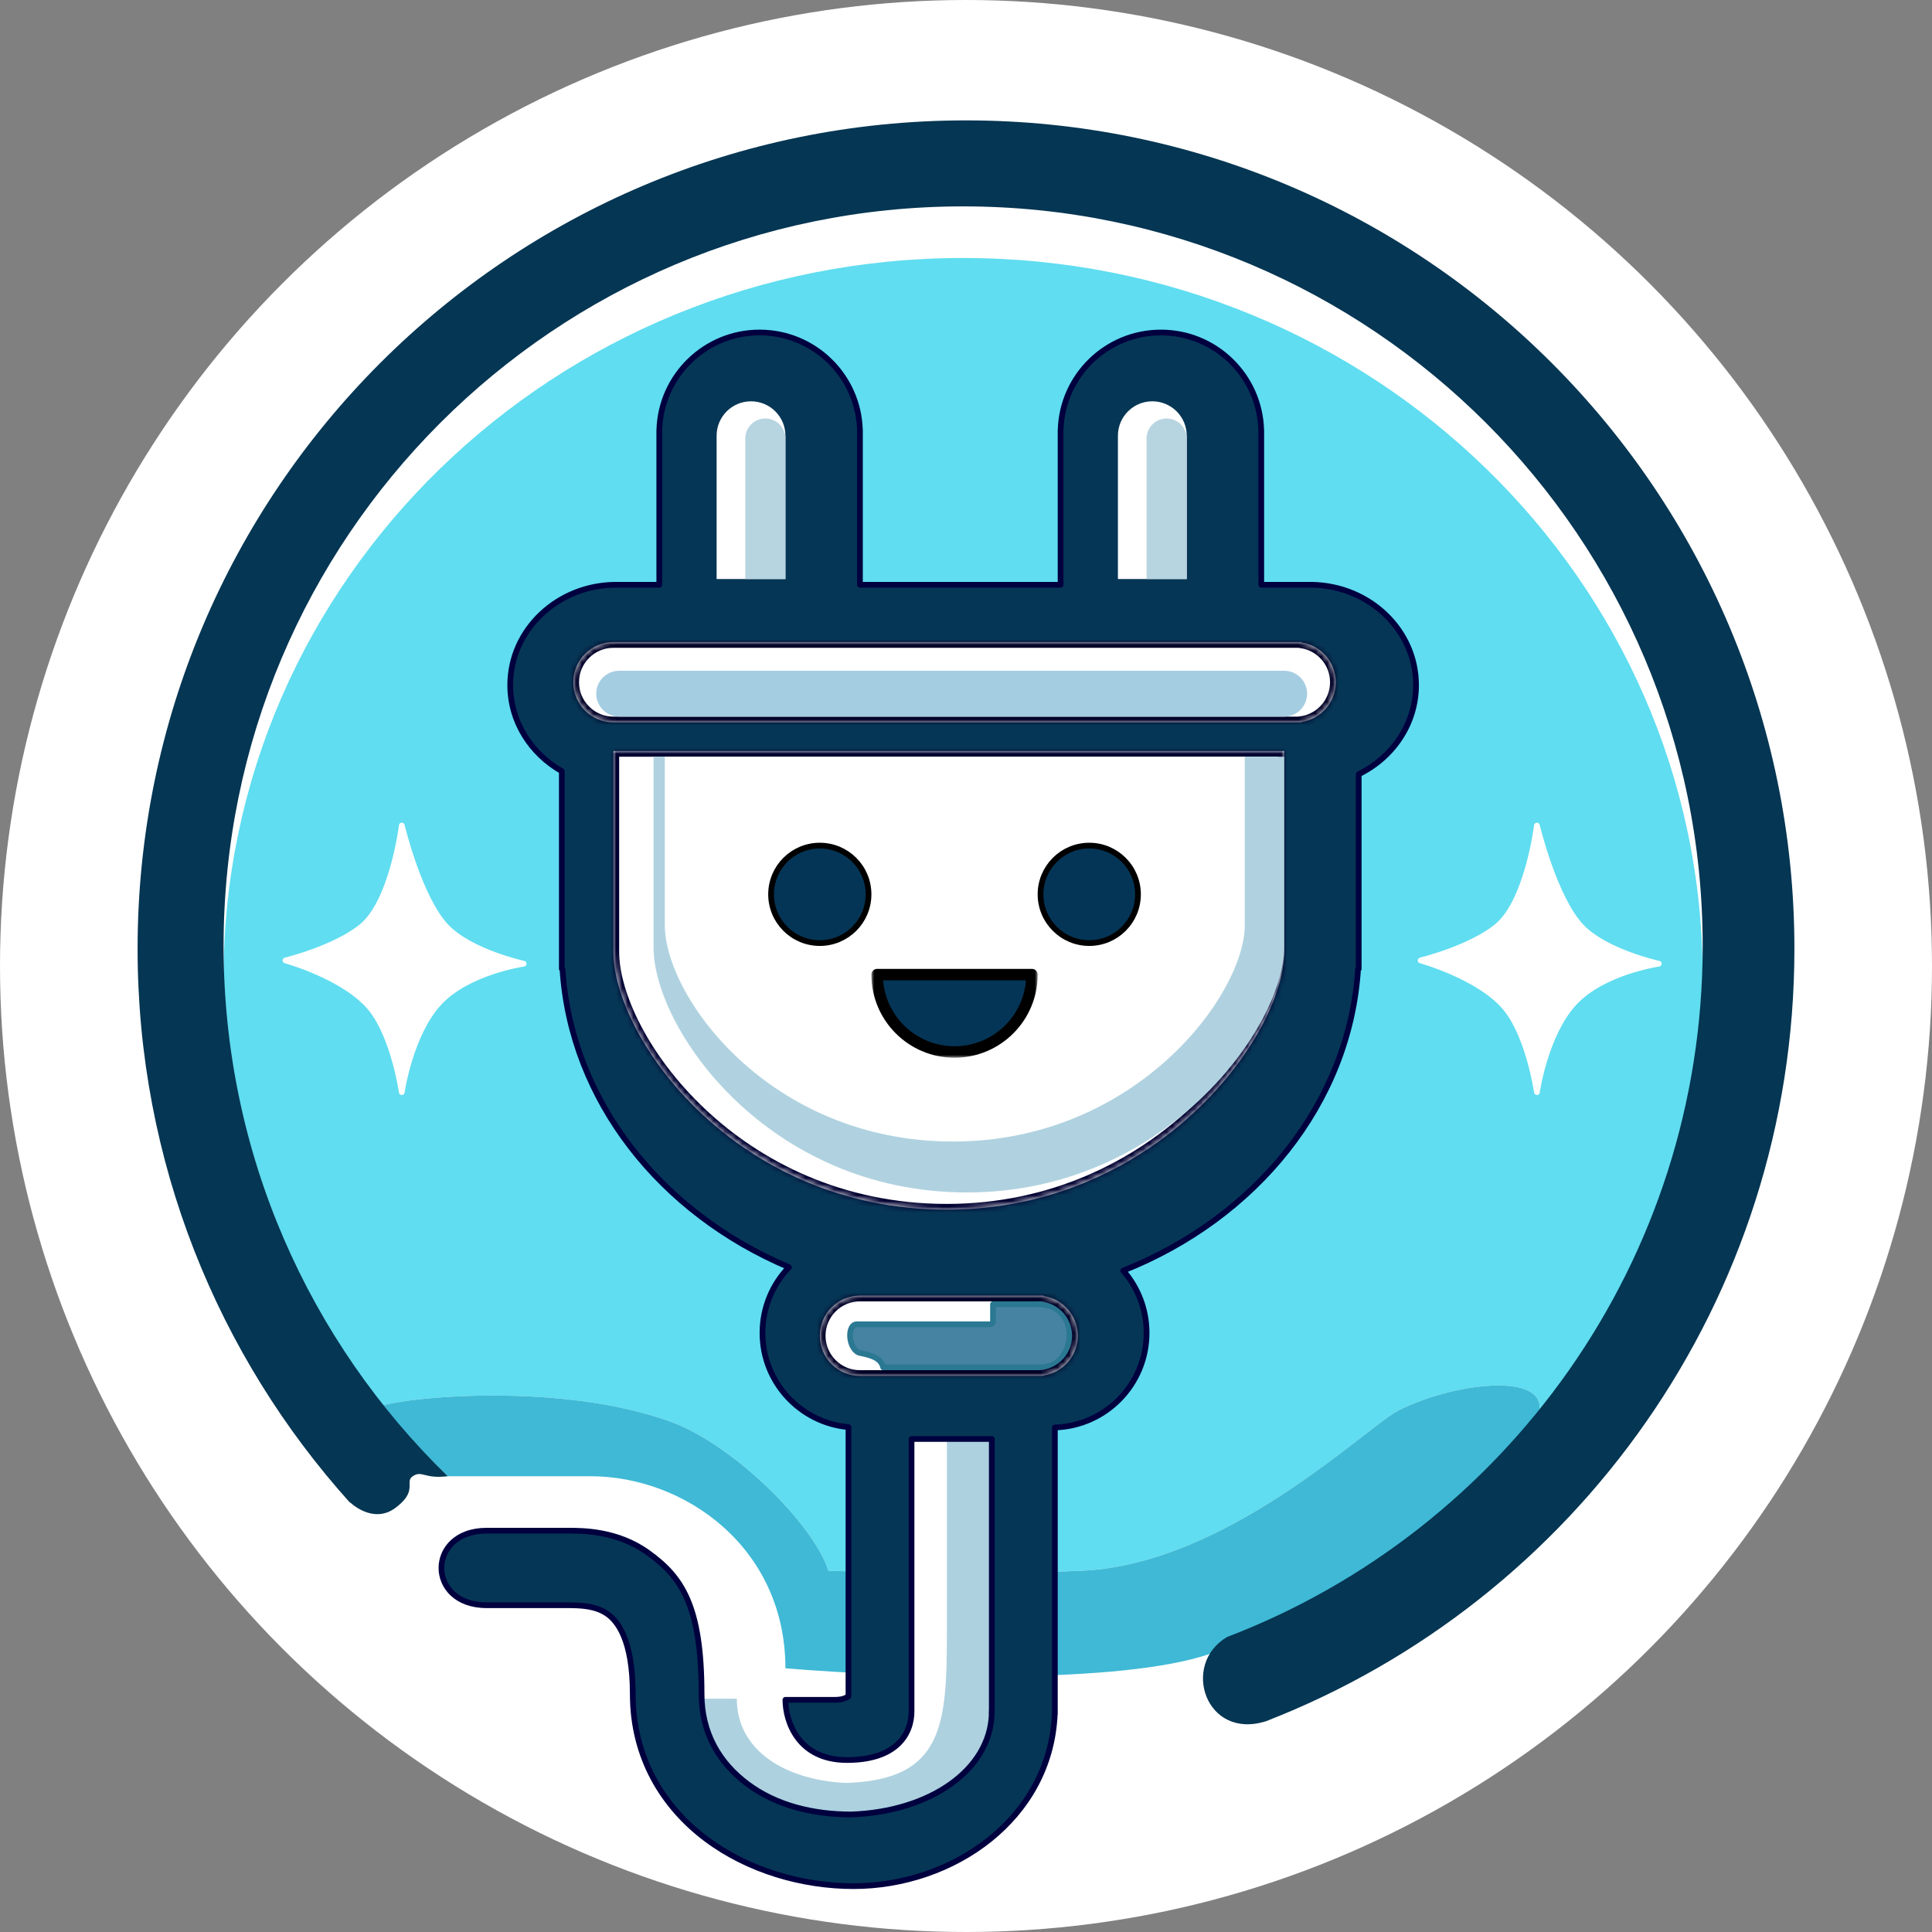 <svg width="337" height="337" viewBox="0 0 337 337" fill="none" xmlns="http://www.w3.org/2000/svg">
<rect x="0" y="0" width="337" height="337" fill="#808080" stroke="none"/>
<circle cx="168.5" cy="168.5" r="168.5" fill="white"/>
<path fill-rule="evenodd" clip-rule="evenodd" d="M168.5 310C247.753 310 312 245.753 312 166.5C312 87.247 247.753 23 168.5 23C89.247 23 25 87.247 25 166.5C25 211.757 45.951 252.121 78.683 278.422C82.514 275.7 87.959 274 94 274C105.598 274 115 280.268 115 288C115 291.611 112.949 294.903 109.582 297.386C127.557 305.49 147.502 310 168.5 310Z" fill="white"/>
<ellipse cx="143" cy="304" rx="21" ry="11" fill="white"/>
<path fill-rule="evenodd" clip-rule="evenodd" d="M268.262 249.301C286.233 227.752 297 200.295 297 170.394C297 101.141 239.245 45 168 45C96.755 45 39 101.141 39 170.394C39 199.086 48.914 225.529 65.595 246.659C65.471 245.935 65.5 245.5 65.5 245.5C71 243.5 98.11 241.131 117 248C128 252 142 266 144.5 274C144.728 274.006 144.971 274.012 145.227 274.018L145.637 274.028C148.008 274.087 151.389 274.171 155.435 274.239V251H170V274.352C175.937 274.339 182.289 274.244 188.5 274C208.331 273.222 227.495 258.414 237.671 250.551C240.58 248.303 242.754 246.623 244 246C254 241 269.5 239.5 268.5 246C268.425 246.484 268.157 247.092 267.716 247.806C267.976 248.282 268.156 248.781 268.262 249.301Z" fill="#60DDF0"/>
<path fill-rule="evenodd" clip-rule="evenodd" d="M77 257.5L103 257.5C119.5 257.5 137 270 137 291C141.736 291.398 148.019 291.804 155 292.08V274.232C151.147 274.165 147.923 274.085 145.637 274.028C145.227 274.018 144.848 274.008 144.5 274C142 266 128 252 117 248C98.11 241.131 71 243.5 65.5 245.5C65.5 245.5 65 253 77 257.5ZM177 274.297V292.384C190.362 292.178 203.274 291.138 211 288.5C231.5 281.5 267.5 252.5 268.5 246C269.5 239.5 254 241 244 246C242.754 246.623 240.58 248.303 237.671 250.551C227.495 258.414 208.331 273.222 188.5 274C184.677 274.15 180.8 274.244 177 274.297Z" fill="#3FB9D6"/>
<path d="M173.524 251V297.822C173.524 302.857 171.513 310.11 167.024 314C162.388 318.018 156.335 321.265 149.024 321.5C131.148 322.074 121.459 308.393 122 296.312H125.185H128.524C128.524 305.374 137.024 310.5 147.524 311C164.5 310.5 165.168 301 165.168 284.732V251H173.524Z" fill="#ADD1DF"/>
<path fill-rule="evenodd" clip-rule="evenodd" d="M150 75.5V102H185V75.5V75H185.007C185.272 65.566 193.002 58 202.5 58C211.998 58 219.728 65.566 219.993 75H220V75.5V102H228.5H229V102.006C238.986 102.257 247 109.993 247 119.5C247 126.266 242.941 132.135 237 135.048V165.5V169H236.889C235.399 192.501 218.998 212.477 195.922 221.639C198.461 224.541 200 228.341 200 232.5C200 241.445 192.881 248.728 184 248.993V298.5V299H183.982C183.191 317.216 166.263 329 148.875 329C140.002 329 130.575 326.304 123.22 320.806C115.723 315.203 110.375 306.636 110.375 295.5C110.375 285.885 107.629 282.729 106.005 281.565C103.994 280.124 101.474 280 98.875 280H84.875C74.375 280 74.375 267 84.875 267H98.875L99.088 267C101.628 266.997 107.661 266.988 112.995 270.811C118.871 275.022 122.375 280 122.375 295.5C122.375 302.365 125.526 307.548 130.405 311.195C135.425 314.947 141.873 316.5 148.5 316.5C162.266 316.008 172.648 308.749 172.991 299H172.966C172.989 298.667 173 298.334 173 298V251H159V291V298V298.5C159 302.5 156.34 307 147.744 307C139.149 307 137 300.167 137 296.5H145.698C146.798 296.5 147.529 296.232 148 295.877V248.933C139.59 248.175 133 241.107 133 232.5C133 228.05 134.761 224.012 137.625 221.044C115.316 211.632 99.569 192.005 98.111 169H98V165.5V134.52C92.609 131.461 89 125.879 89 119.5C89 109.835 97.283 102 107.5 102C107.667 102 107.834 102.002 108 102.006V102H115V75.5V75H115.007C115.272 65.566 123.002 58 132.5 58C141.998 58 149.728 65.566 149.993 75H150V75.5Z" fill="#063655"/>
<path d="M150 102H149.5C149.5 102.276 149.724 102.5 150 102.5V102ZM185 102V102.5C185.276 102.5 185.5 102.276 185.5 102H185ZM185 75V74.5C184.724 74.5 184.5 74.724 184.5 75H185ZM185.007 75V75.5C185.278 75.5 185.499 75.285 185.507 75.014L185.007 75ZM219.993 75L219.493 75.014C219.501 75.285 219.722 75.5 219.993 75.5V75ZM220 75H220.5C220.5 74.724 220.276 74.5 220 74.5V75ZM220 102H219.5C219.5 102.276 219.724 102.5 220 102.5V102ZM229 102H229.5C229.5 101.724 229.276 101.5 229 101.5V102ZM229 102.006H228.5C228.5 102.278 228.716 102.499 228.987 102.506L229 102.006ZM237 135.048L236.78 134.599C236.609 134.683 236.5 134.857 236.5 135.048H237ZM237 169V169.5C237.276 169.5 237.5 169.276 237.5 169H237ZM236.889 169V168.5C236.625 168.5 236.407 168.705 236.39 168.968L236.889 169ZM195.922 221.639L195.737 221.174C195.586 221.234 195.474 221.364 195.436 221.522C195.398 221.68 195.438 221.846 195.545 221.968L195.922 221.639ZM184 248.993L183.985 248.493C183.715 248.501 183.5 248.722 183.5 248.993H184ZM184 299V299.5C184.276 299.5 184.5 299.276 184.5 299H184ZM183.982 299V298.5C183.715 298.5 183.494 298.711 183.483 298.978L183.982 299ZM123.22 320.806L123.52 320.406L123.22 320.806ZM106.005 281.565L105.714 281.971H105.714L106.005 281.565ZM98.875 267V267.5H98.875L98.875 267ZM99.088 267L99.089 267.5H99.089L99.088 267ZM112.995 270.811L112.704 271.217L112.995 270.811ZM130.405 311.195L130.105 311.595L130.405 311.195ZM148.5 316.5V317C148.506 317 148.512 317 148.518 317L148.5 316.5ZM172.991 299L173.491 299.018C173.496 298.882 173.445 298.75 173.351 298.653C173.257 298.555 173.127 298.5 172.991 298.5V299ZM172.966 299L172.467 298.967C172.458 299.105 172.506 299.24 172.601 299.342C172.696 299.443 172.828 299.5 172.966 299.5V299ZM173 251H173.5C173.5 250.724 173.276 250.5 173 250.5V251ZM159 251V250.5C158.724 250.5 158.5 250.724 158.5 251H159ZM137 296.5V296C136.724 296 136.5 296.224 136.5 296.5H137ZM148 295.877L148.301 296.276C148.426 296.181 148.5 296.034 148.5 295.877H148ZM148 248.933H148.5C148.5 248.674 148.303 248.458 148.045 248.435L148 248.933ZM137.625 221.044L137.985 221.391C138.099 221.273 138.148 221.105 138.115 220.944C138.082 220.782 137.971 220.648 137.819 220.583L137.625 221.044ZM98.111 169L98.61 168.968C98.593 168.705 98.374 168.5 98.111 168.5V169ZM98 169H97.5C97.5 169.276 97.724 169.5 98 169.5V169ZM98 134.52H98.5C98.5 134.34 98.403 134.173 98.247 134.085L98 134.52ZM108 102.006L107.987 102.506C108.122 102.509 108.253 102.458 108.349 102.364C108.446 102.27 108.5 102.141 108.5 102.006H108ZM108 102V101.5C107.724 101.5 107.5 101.724 107.5 102H108ZM115 102V102.5C115.276 102.5 115.5 102.276 115.5 102H115ZM115 75V74.5C114.724 74.5 114.5 74.724 114.5 75H115ZM115.007 75V75.5C115.278 75.5 115.499 75.285 115.507 75.014L115.007 75ZM149.993 75L149.493 75.014C149.501 75.285 149.722 75.5 149.993 75.5V75ZM150 75H150.5C150.5 74.724 150.276 74.5 150 74.5V75ZM150.5 102V75.5H149.5V102H150.5ZM185 101.5H150V102.5H185V101.5ZM184.5 75.5V102H185.5V75.5H184.5ZM184.5 75V75.5H185.5V75H184.5ZM185.007 74.5H185V75.5H185.007V74.5ZM202.5 57.5C192.731 57.5 184.779 65.282 184.507 74.986L185.507 75.014C185.764 65.85 193.274 58.5 202.5 58.5V57.5ZM220.493 74.986C220.221 65.282 212.269 57.5 202.5 57.5V58.5C211.726 58.5 219.236 65.85 219.493 75.014L220.493 74.986ZM220 74.5H219.993V75.5H220V74.5ZM220.5 75.5V75H219.5V75.5H220.5ZM220.5 102V75.5H219.5V102H220.5ZM228.5 101.5H220V102.5H228.5V101.5ZM229 101.5H228.5V102.5H229V101.5ZM229.5 102.006V102H228.5V102.006H229.5ZM247.5 119.5C247.5 109.696 239.244 101.763 229.013 101.506L228.987 102.506C238.729 102.751 246.5 110.29 246.5 119.5H247.5ZM237.22 135.497C243.315 132.509 247.5 126.475 247.5 119.5H246.5C246.5 126.057 242.566 131.762 236.78 134.599L237.22 135.497ZM237.5 165.5V135.048H236.5V165.5H237.5ZM237.5 169V165.5H236.5V169H237.5ZM236.889 169.5H237V168.5H236.889V169.5ZM196.106 222.104C219.331 212.883 235.884 192.757 237.388 169.032L236.39 168.968C234.915 192.245 218.664 212.071 195.737 221.174L196.106 222.104ZM200.5 232.5C200.5 228.215 198.914 224.299 196.298 221.31L195.545 221.968C198.008 224.783 199.5 228.467 199.5 232.5H200.5ZM184.015 249.492C193.166 249.22 200.5 241.717 200.5 232.5H199.5C199.5 241.174 192.597 248.236 183.985 248.493L184.015 249.492ZM184.5 298.5V248.993H183.5V298.5H184.5ZM184.5 299V298.5H183.5V299H184.5ZM183.982 299.5H184V298.5H183.982V299.5ZM148.875 329.5C166.446 329.5 183.676 317.582 184.482 299.022L183.483 298.978C182.707 316.85 166.079 328.5 148.875 328.5V329.5ZM122.921 321.207C130.373 326.777 139.909 329.5 148.875 329.5V328.5C140.096 328.5 130.777 325.83 123.52 320.406L122.921 321.207ZM109.875 295.5C109.875 306.814 115.315 315.522 122.921 321.207L123.52 320.406C116.132 314.883 110.875 306.458 110.875 295.5H109.875ZM105.714 281.971C107.162 283.009 109.875 285.981 109.875 295.5H110.875C110.875 285.788 108.096 282.448 106.296 281.158L105.714 281.971ZM98.875 280.5C101.486 280.5 103.849 280.635 105.714 281.971L106.296 281.158C104.139 279.613 101.462 279.5 98.875 279.5V280.5ZM84.875 280.5H98.875V279.5H84.875V280.5ZM84.875 266.5C82.144 266.5 80.047 267.348 78.629 268.665C77.212 269.981 76.5 271.74 76.5 273.5C76.5 275.261 77.212 277.02 78.629 278.336C80.047 279.653 82.144 280.5 84.875 280.5V279.5C82.356 279.5 80.515 278.723 79.309 277.603C78.101 276.481 77.5 274.99 77.5 273.5C77.5 272.011 78.101 270.52 79.309 269.398C80.515 268.278 82.356 267.5 84.875 267.5V266.5ZM98.875 266.5H84.875V267.5H98.875V266.5ZM99.088 266.5L98.874 266.5L98.875 267.5L99.089 267.5L99.088 266.5ZM113.286 270.405C107.811 266.481 101.631 266.497 99.087 266.5L99.089 267.5C101.626 267.497 107.511 267.496 112.704 271.217L113.286 270.405ZM122.875 295.5C122.875 287.721 121.997 282.523 120.347 278.723C118.689 274.905 116.269 272.543 113.286 270.405L112.704 271.217C115.597 273.291 117.867 275.523 119.43 279.122C121.001 282.739 121.875 287.78 121.875 295.5H122.875ZM130.704 310.794C125.935 307.23 122.875 302.188 122.875 295.5H121.875C121.875 302.543 125.118 307.867 130.105 311.595L130.704 310.794ZM148.5 316C141.944 316 135.613 314.463 130.704 310.794L130.105 311.595C135.238 315.431 141.801 317 148.5 317V316ZM172.492 298.982C172.326 303.668 169.751 307.788 165.489 310.814C161.224 313.842 155.287 315.757 148.482 316L148.518 317C155.479 316.751 161.615 314.791 166.068 311.629C170.525 308.465 173.312 304.081 173.491 299.018L172.492 298.982ZM172.966 299.5H172.991V298.5H172.966V299.5ZM172.5 298C172.5 298.322 172.489 298.645 172.467 298.967L173.465 299.033C173.488 298.69 173.5 298.345 173.5 298H172.5ZM172.5 251V298H173.5V251H172.5ZM159 251.5H173V250.5H159V251.5ZM159.5 291V251H158.5V291H159.5ZM158.5 291V298H159.5V291H158.5ZM158.5 298V298.5H159.5V298H158.5ZM158.5 298.5C158.5 300.39 157.873 302.372 156.254 303.885C154.634 305.398 151.957 306.5 147.744 306.5V307.5C152.126 307.5 155.078 306.352 156.937 304.615C158.797 302.878 159.5 300.61 159.5 298.5H158.5ZM147.744 306.5C143.6 306.5 141.065 304.863 139.55 302.827C138.017 300.766 137.5 298.253 137.5 296.5H136.5C136.5 298.413 137.057 301.151 138.748 303.423C140.456 305.721 143.293 307.5 147.744 307.5V306.5ZM137 297H145.698V296H137V297ZM145.698 297C146.879 297 147.723 296.712 148.301 296.276L147.699 295.478C147.334 295.753 146.717 296 145.698 296V297ZM147.5 248.933V295.877H148.5V248.933H147.5ZM132.5 232.5C132.5 241.368 139.29 248.65 147.955 249.431L148.045 248.435C139.89 247.7 133.5 240.846 133.5 232.5H132.5ZM137.265 220.697C134.315 223.754 132.5 227.916 132.5 232.5H133.5C133.5 228.185 135.208 224.27 137.985 221.391L137.265 220.697ZM97.612 169.032C99.084 192.255 114.976 212.031 137.431 221.505L137.819 220.583C115.656 211.232 100.054 191.754 98.61 168.968L97.612 169.032ZM98 169.5H98.111V168.5H98V169.5ZM97.5 165.5V169H98.5V165.5H97.5ZM97.5 134.52V165.5H98.5V134.52H97.5ZM88.5 119.5C88.5 126.076 92.22 131.816 97.753 134.954L98.247 134.085C92.997 131.107 89.5 125.683 89.5 119.5H88.5ZM107.5 101.5C97.033 101.5 88.5 109.533 88.5 119.5H89.5C89.5 110.137 97.532 102.5 107.5 102.5V101.5ZM108.013 101.506C107.842 101.502 107.671 101.5 107.5 101.5V102.5C107.663 102.5 107.826 102.502 107.987 102.506L108.013 101.506ZM107.5 102V102.006H108.5V102H107.5ZM115 101.5H108V102.5H115V101.5ZM114.5 75.5V102H115.5V75.5H114.5ZM114.5 75V75.5H115.5V75H114.5ZM115.007 74.5H115V75.5H115.007V74.5ZM132.5 57.5C122.731 57.5 114.779 65.282 114.507 74.986L115.507 75.014C115.764 65.85 123.274 58.5 132.5 58.5V57.5ZM150.493 74.986C150.221 65.282 142.269 57.5 132.5 57.5V58.5C141.726 58.5 149.236 65.85 149.493 75.014L150.493 74.986ZM150 74.5H149.993V75.5H150V74.5ZM150.5 75.5V75H149.5V75.5H150.5Z" fill="#00003F"/>
<path fill-rule="evenodd" clip-rule="evenodd" d="M137 76C137 72.686 134.314 70 131 70C127.686 70 125 72.686 125 76V101H137V76Z" fill="white"/>
<path fill-rule="evenodd" clip-rule="evenodd" d="M137 76.5V101H130V76.5V76H130.035C130.278 74.304 131.737 73 133.5 73C135.263 73 136.722 74.304 136.965 76H137V76.5Z" fill="#B7D4E1"/>
<path fill-rule="evenodd" clip-rule="evenodd" d="M207 76C207 72.686 204.314 70 201 70C197.686 70 195 72.686 195 76V101H207V76Z" fill="white"/>
<mask id="path-12-inside-1_7_679" fill="white">
<path fill-rule="evenodd" clip-rule="evenodd" d="M226 112H107C103.134 112 100 115.134 100 119C100 122.866 103.134 126 107 126H226H227V125.929C230.392 125.444 233 122.526 233 119C233 115.474 230.392 112.556 227 112.071V112H226Z"/>
</mask>
<path fill-rule="evenodd" clip-rule="evenodd" d="M226 112H107C103.134 112 100 115.134 100 119C100 122.866 103.134 126 107 126H226H227V125.929C230.392 125.444 233 122.526 233 119C233 115.474 230.392 112.556 227 112.071V112H226Z" fill="white"/>
<path d="M227 126V127H228V126H227ZM227 125.929L226.858 124.939L226 125.062V125.929H227ZM227 112.071H226V112.938L226.858 113.061L227 112.071ZM227 112H228V111H227V112ZM107 113H226V111H107V113ZM101 119C101 115.686 103.686 113 107 113V111C102.582 111 99 114.582 99 119H101ZM107 125C103.686 125 101 122.314 101 119H99C99 123.418 102.582 127 107 127V125ZM226 125H107V127H226V125ZM227 125H226V127H227V125ZM226 125.929V126H228V125.929H226ZM232 119C232 122.022 229.765 124.523 226.858 124.939L227.142 126.919C231.019 126.364 234 123.031 234 119H232ZM226.858 113.061C229.765 113.477 232 115.978 232 119H234C234 114.969 231.019 111.636 227.142 111.081L226.858 113.061ZM226 112V112.071H228V112H226ZM226 113H227V111H226V113Z" fill="#000027" mask="url(#path-12-inside-1_7_679)"/>
<path fill-rule="evenodd" clip-rule="evenodd" d="M224 117H108C105.791 117 104 118.791 104 121C104 123.209 105.791 125 108 125H224C226.209 125 228 123.209 228 121C228 118.791 226.209 117 224 117Z" fill="#A5CDE2"/>
<path fill-rule="evenodd" clip-rule="evenodd" d="M207 76.5V101H200V76.5V76H200.035C200.278 74.304 201.737 73 203.5 73C205.263 73 206.722 74.304 206.965 76H207V76.5Z" fill="#B7D4E1"/>
<mask id="path-16-inside-2_7_679" fill="white">
<path fill-rule="evenodd" clip-rule="evenodd" d="M224 131H107V166C107 181 128.27 211 165.135 211C202 211 224 180.5 224 166V131Z"/>
</mask>
<path fill-rule="evenodd" clip-rule="evenodd" d="M224 131H107V166C107 181 128.27 211 165.135 211C202 211 224 180.5 224 166V131Z" fill="white"/>
<path d="M107 131V130H106V131H107ZM224 131H225V130H224V131ZM107 132H224V130H107V132ZM108 166V131H106V166H108ZM165.135 210C146.99 210 132.694 202.621 122.93 193.398C113.119 184.132 108 173.126 108 166H106C106 173.874 111.516 185.368 121.556 194.852C131.643 204.379 146.415 212 165.135 212V210ZM223 166C223 169.401 221.7 173.859 219.106 178.674C216.521 183.473 212.687 188.559 207.709 193.207C197.757 202.499 183.277 210 165.135 210V212C183.858 212 198.81 204.251 209.074 194.668C214.205 189.878 218.175 184.621 220.867 179.623C223.55 174.641 225 169.849 225 166H223ZM223 131V166H225V131H223Z" fill="#000031" mask="url(#path-16-inside-2_7_679)"/>
<path fill-rule="evenodd" clip-rule="evenodd" d="M224 132H114V165.25C114 179.5 133.997 208 168.657 208C203.316 208 224 179.025 224 165.25V132Z" fill="#B0D2E0"/>
<path fill-rule="evenodd" clip-rule="evenodd" d="M217.125 132H115.964V161.364C115.964 161.364 115.964 161.364 115.964 161.364C115.964 173.948 134.355 199.117 166.229 199.117C198.103 199.117 217.125 173.529 217.125 161.364V132Z" fill="white"/>
<circle cx="143" cy="156" r="8.5" fill="#043556" stroke="black"/>
<circle cx="190" cy="156" r="8.5" fill="#043556" stroke="black"/>
<mask id="path-22-outside-3_7_679" maskUnits="userSpaceOnUse" x="152" y="168.5" width="29" height="16" fill="black">
<rect fill="white" x="152" y="168.5" width="29" height="16"/>
<path fill-rule="evenodd" clip-rule="evenodd" d="M153 170C153 177.456 159.044 183.5 166.5 183.5C173.956 183.5 180 177.456 180 170L153 170Z"/>
</mask>
<path fill-rule="evenodd" clip-rule="evenodd" d="M153 170C153 177.456 159.044 183.5 166.5 183.5C173.956 183.5 180 177.456 180 170L153 170Z" fill="#043556"/>
<path d="M153 170L153 169C152.448 169 152 169.448 152 170L153 170ZM180 170L181 170C181 169.735 180.895 169.48 180.707 169.293C180.52 169.105 180.265 169 180 169L180 170ZM166.5 182.5C159.596 182.5 154 176.904 154 170L152 170C152 178.008 158.492 184.5 166.5 184.5L166.5 182.5ZM179 170C179 176.904 173.404 182.5 166.5 182.5L166.5 184.5C174.508 184.5 181 178.008 181 170L179 170ZM180 169L153 169L153 171L180 171L180 169Z" fill="black" mask="url(#path-22-outside-3_7_679)"/>
<path fill-rule="evenodd" clip-rule="evenodd" d="M181 226H150C146.134 226 143 229.134 143 233C143 236.866 146.134 240 150 240H181H182V239.929C185.392 239.444 188 236.526 188 233C188 229.474 185.392 226.556 182 226.071V226H181Z" fill="white"/>
<path d="M172.71 231C172.986 231 173.21 230.776 173.21 230.5L173.21 228L173.21 227.5H181C182.998 227.5 184.387 228.2 185.273 229.206C186.169 230.221 186.592 231.592 186.563 232.99C186.504 235.812 184.642 238.5 181.5 238.5H154.047C153.995 238.238 153.9 237.996 153.763 237.773C153.544 237.419 153.233 237.141 152.869 236.919C152.155 236.483 151.173 236.221 150.072 236.009C149.597 235.918 149.184 235.592 148.864 235.085C148.543 234.577 148.342 233.922 148.288 233.271C148.233 232.615 148.332 232.016 148.553 231.603C148.762 231.213 149.065 231 149.5 231H172.71Z" fill="#4683A2" stroke="#2B7892" stroke-linejoin="round"/>
<mask id="path-26-inside-4_7_679" fill="white">
<path fill-rule="evenodd" clip-rule="evenodd" d="M181 226H150C146.134 226 143 229.134 143 233C143 236.866 146.134 240 150 240H181H182V239.929C185.392 239.444 188 236.526 188 233C188 229.474 185.392 226.556 182 226.071V226H181Z"/>
</mask>
<path d="M182 240V241H183V240H182ZM182 239.929L181.858 238.939L181 239.062V239.929H182ZM182 226.071H181V226.938L181.858 227.061L182 226.071ZM182 226H183V225H182V226ZM150 227H181V225H150V227ZM144 233C144 229.686 146.686 227 150 227V225C145.582 225 142 228.582 142 233H144ZM150 239C146.686 239 144 236.314 144 233H142C142 237.418 145.582 241 150 241V239ZM181 239H150V241H181V239ZM182 239H181V241H182V239ZM181 239.929V240H183V239.929H181ZM187 233C187 236.022 184.765 238.523 181.858 238.939L182.142 240.919C186.019 240.364 189 237.031 189 233H187ZM181.858 227.061C184.765 227.477 187 229.978 187 233H189C189 228.969 186.019 225.636 182.142 225.081L181.858 227.061ZM181 226V226.071H183V226H181ZM181 227H182V225H181V227Z" fill="#000027" mask="url(#path-26-inside-4_7_679)"/>
<path fill-rule="evenodd" clip-rule="evenodd" d="M61.072 262.142C38.026 236.541 24 202.658 24 165.5C24 85.695 88.695 21 168.5 21C248.305 21 313 85.695 313 165.5C313 226.843 274.776 279.258 220.847 300.227C210.274 303.596 205.93 290.275 214.053 285.537C262.555 266.995 297 220.02 297 165C297 93.755 239.245 36 168 36C96.755 36 39 93.755 39 165C39 201.277 53.974 234.056 78.079 257.494C78.048 257.495 78.022 257.497 78 257.5C75.996 257.75 74.901 257.479 74.103 257.282C73.307 257.085 72.808 256.962 72 257.5C71.43 257.88 71.438 258.331 71.447 258.91C71.461 259.855 71.481 261.139 69 263C65 266 61 262 61 262C61.024 262.047 61.048 262.095 61.072 262.142Z" fill="#053653"/>
<path d="M70.084 144C70.084 144 73.123 156.721 77.867 161.68C82.078 166.082 91.342 168.101 91.342 168.101C91.342 168.101 81.516 169.5 76.516 175C71.516 180.5 70.084 190.5 70.084 190.5C70.084 190.5 68.707 180.921 64.74 175.977C60.285 170.426 49.8 167.529 49.8 167.529C49.8 167.529 58.279 165.471 63.017 161.68C68.452 157.331 70.084 144 70.084 144Z" fill="white" stroke="white" stroke-linejoin="round"/>
<path d="M268.084 144C268.084 144 271.123 156.721 275.867 161.68C280.078 166.082 289.342 168.101 289.342 168.101C289.342 168.101 279.516 169.5 274.516 175C269.516 180.5 268.084 190.5 268.084 190.5C268.084 190.5 266.707 180.921 262.74 175.977C258.285 170.426 247.8 167.529 247.8 167.529C247.8 167.529 256.279 165.471 261.016 161.68C266.452 157.331 268.084 144 268.084 144Z" fill="white" stroke="white" stroke-linejoin="round"/>
</svg>
